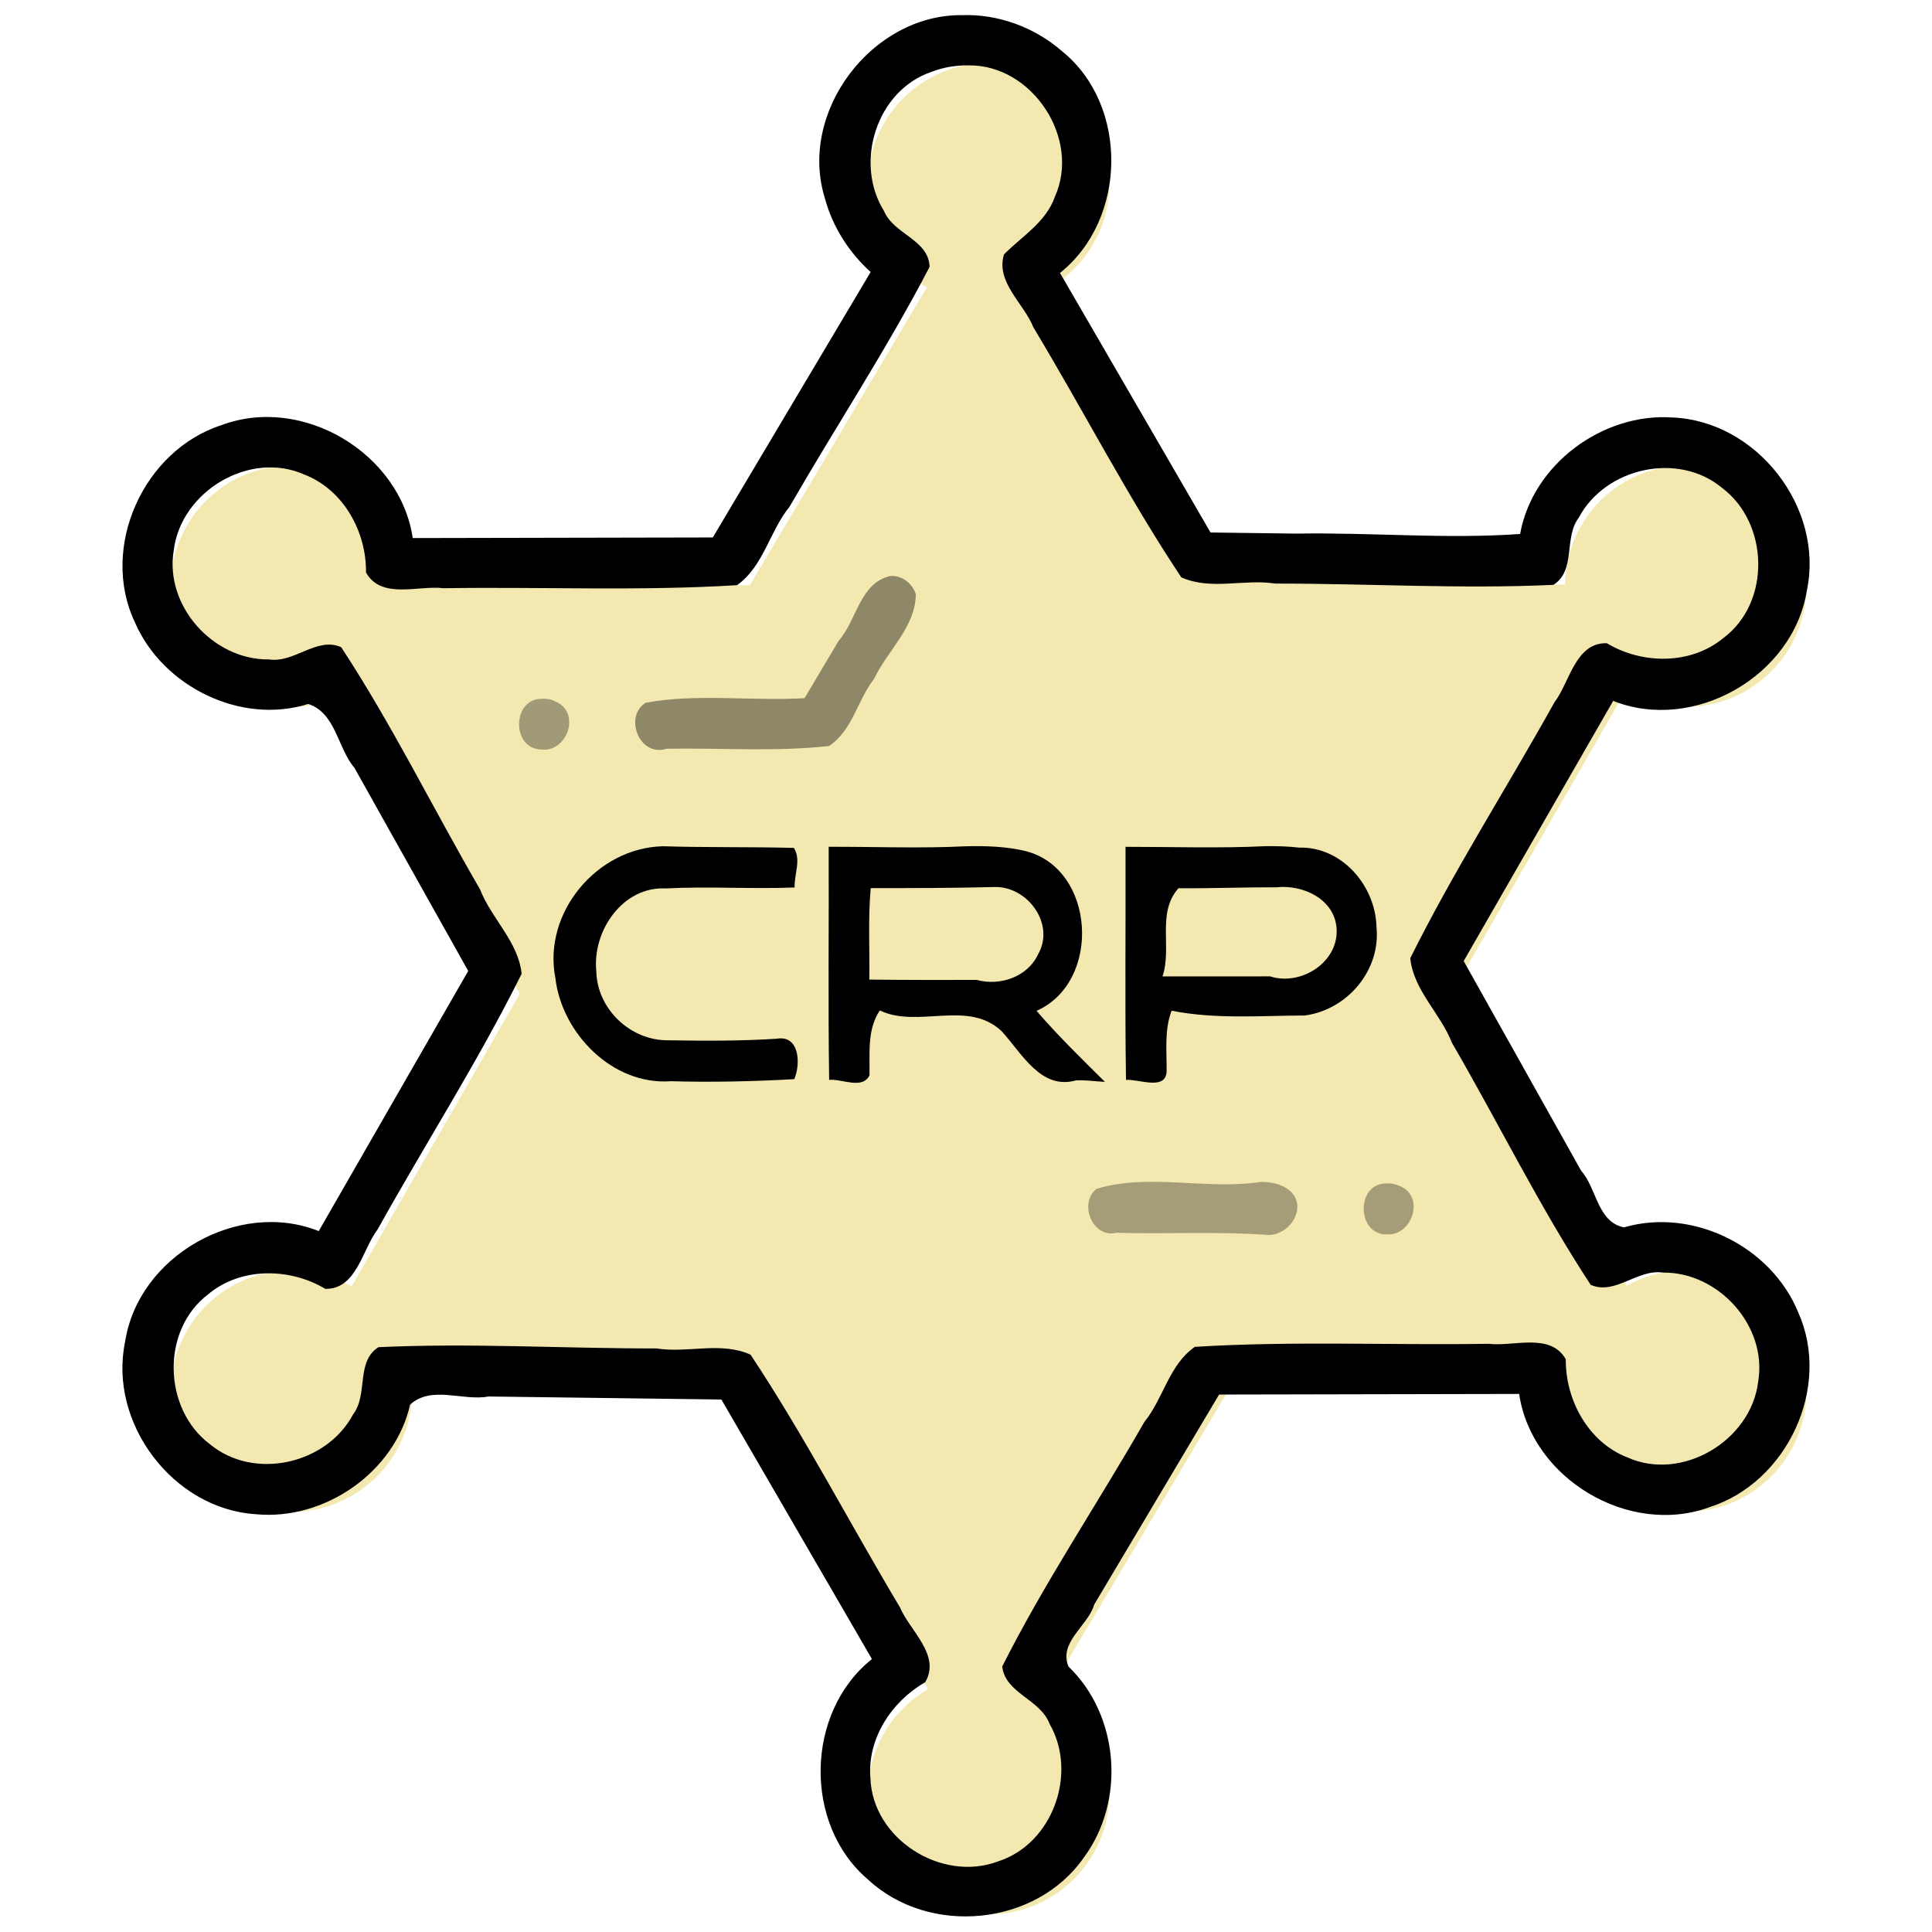 <?xml version="1.0" encoding="UTF-8" standalone="no"?>
<!-- Generator: Adobe Illustrator 19.0.0, SVG Export Plug-In . SVG Version: 6.00 Build 0)  -->

<svg
   xmlns:dc="http://purl.org/dc/elements/1.1/"
   xmlns:cc="http://creativecommons.org/ns#"
   xmlns:rdf="http://www.w3.org/1999/02/22-rdf-syntax-ns#"
   xmlns:svg="http://www.w3.org/2000/svg"
   xmlns="http://www.w3.org/2000/svg"
   xmlns:sodipodi="http://sodipodi.sourceforge.net/DTD/sodipodi-0.dtd"
   xmlns:inkscape="http://www.inkscape.org/namespaces/inkscape"
   version="1.1"
   id="Layer_1"
   x="0px"
   y="0px"
   viewBox="0 0 512 512"
   style="enable-background:new 0 0 512 512;"
   xml:space="preserve"
   sodipodi:docname="crp.svg"
   inkscape:version="0.92.4 (5da689c313, 2019-01-14)"><defs
   id="defs963"><filter
     style="color-interpolation-filters:sRGB;"
     inkscape:label="Drop Shadow"
     id="filter1193"><feFlood
       flood-opacity="0.82"
       flood-color="rgb(0,0,0)"
       result="flood"
       id="feFlood1183" /><feComposite
       in="flood"
       in2="SourceGraphic"
       operator="in"
       result="composite1"
       id="feComposite1185" /><feGaussianBlur
       in="composite1"
       stdDeviation="20.321"
       result="blur"
       id="feGaussianBlur1187" /><feOffset
       dx="6"
       dy="6"
       result="offset"
       id="feOffset1189" /><feComposite
       in="SourceGraphic"
       in2="offset"
       operator="over"
       result="composite2"
       id="feComposite1191" /></filter></defs><sodipodi:namedview
   pagecolor="#ffffff"
   bordercolor="#666666"
   borderopacity="1"
   objecttolerance="10"
   gridtolerance="10"
   guidetolerance="10"
   inkscape:pageopacity="0"
   inkscape:pageshadow="2"
   inkscape:window-width="1610"
   inkscape:window-height="986"
   id="namedview961"
   showgrid="false"
   inkscape:snap-text-baseline="true"
   inkscape:snap-bbox="true"
   inkscape:bbox-paths="true"
   inkscape:zoom="1.5742188"
   inkscape:cx="237.26055"
   inkscape:cy="256"
   inkscape:window-x="70"
   inkscape:window-y="27"
   inkscape:window-maximized="1"
   inkscape:current-layer="Layer_1" />
<g
   id="g914">
	<path
   style="fill:#e3cc49;fill-opacity:0.431;filter:url(#filter1193)"
   d="M272.344,441.827l46.931-78.915l89.457-0.181c0.033,11.029,5.767,21.74,16.005,27.647   c15.305,8.837,34.875,3.594,43.711-11.711c8.837-15.303,3.594-34.877-11.709-43.715c-10.131-5.844-22.127-5.524-31.645-0.204   l-44.873-80.102l44.568-77.564c9.567,5.487,21.711,5.878,31.949-0.033c15.303-8.837,20.546-28.407,11.709-43.711   c-8.835-15.31-28.405-20.552-43.711-11.714c-10.129,5.851-15.848,16.397-16.001,27.299l-91.809-1.183l-44.883-77.387   c9.531-5.536,15.942-15.859,15.942-27.682c0-17.672-14.328-32-32-32c-17.674,0-32.002,14.328-32.002,32   c0,11.698,6.276,21.923,15.642,27.505l-46.929,78.919l-89.457,0.177c-0.034-11.026-5.769-21.736-16.005-27.648   c-15.305-8.837-34.874-3.594-43.711,11.714c-8.837,15.303-3.594,34.873,11.709,43.711c10.131,5.849,22.127,5.524,31.645,0.208   l44.873,80.102l-44.568,77.56c-9.567-5.483-21.711-5.874-31.949,0.033c-15.303,8.837-20.546,28.407-11.709,43.715   c8.837,15.305,28.405,20.548,43.711,11.711c10.129-5.846,15.85-16.392,16.003-27.295l91.807,1.183l44.883,77.383   c-9.531,5.54-15.942,15.863-15.942,27.684c0,17.671,14.328,31.997,32.002,31.997c17.672,0,32-14.328,32-31.997   C287.988,457.638,281.711,447.409,272.344,441.827z"
   id="path910" />
	
<g
   aria-label="CRP"
   style="font-style:normal;font-weight:normal;font-size:40px;line-height:1.25;font-family:sans-serif;letter-spacing:0px;word-spacing:0px;fill:#000000;fill-opacity:1;stroke:none"
   id="text969"><path
     style="font-style:normal;font-variant:normal;font-weight:normal;font-stretch:normal;font-size:85.333px;font-family:'Good Times';-inkscape-font-specification:'Good Times, Normal';font-variant-ligatures:normal;font-variant-caps:normal;font-variant-numeric:normal;font-feature-settings:normal;text-align:start;writing-mode:lr-tb;text-anchor:start"
     d="m 175.717,224.266 c -17.491,0.377 -31.918,17.621 -28.543,34.889 1.663,14.554 15.061,28.542 30.661,27.378 10.65,0.32 22.24,0.045 32.652,-0.544 1.762,-4.077 1.391,-11.798 -4.668,-10.711 -9.571,0.617 -19.123,0.567 -28.711,0.412 -10.054,0.124 -18.874,-8.29 -19.08,-18.322 -1.075,-10.635 6.963,-22.518 18.445,-21.924 11.356,-0.587 22.847,0.196 34.115,-0.252 -0.156,-3.473 1.803,-7.304 -0.195,-10.486 -11.456,-0.303 -23.137,-0.078 -34.676,-0.439 z"
     id="path999"
     inkscape:connector-curvature="0" /><path
     style="font-style:normal;font-variant:normal;font-weight:normal;font-stretch:normal;font-size:85.333px;font-family:'Good Times';-inkscape-font-specification:'Good Times, Normal';font-variant-ligatures:normal;font-variant-caps:normal;font-variant-numeric:normal;font-feature-settings:normal;text-align:start;writing-mode:lr-tb;text-anchor:start"
     d="m 255.973,224.27 c -12.112,0.615 -24.242,0.094 -36.361,0.139 0.077,20.588 -0.185,41.178 0.121,61.766 3.412,-0.327 8.791,2.637 10.689,-1.195 0.128,-5.784 -0.687,-12.111 2.738,-17.201 10.115,4.847 23.372,-2.965 32.291,5.506 5.281,5.708 10.329,15.687 19.717,13.021 2.558,-0.127 5.103,0.282 7.654,0.4 -6.186,-6.131 -12.442,-12.212 -18.127,-18.82 17.352,-7.646 15.687,-37.786 -3.053,-42.379 -5.132,-1.21 -10.422,-1.358 -15.67,-1.236 z m 7.32,10.803 c 8.854,-0.442 16.472,9.727 11.803,17.84 -2.789,6.005 -10.13,8.454 -16.252,6.778 -9.488,0.013 -18.976,0.032 -28.463,-0.093 0.119,-8.08 -0.364,-16.178 0.369,-24.24 10.846,0.005 21.704,-0.004 32.543,-0.285 z"
     id="path1001"
     inkscape:connector-curvature="0" /><path
     style="font-style:normal;font-variant:normal;font-weight:normal;font-stretch:normal;font-size:85.333px;font-family:'Good Times';-inkscape-font-specification:'Good Times, Normal';font-variant-ligatures:normal;font-variant-caps:normal;font-variant-numeric:normal;font-feature-settings:normal;text-align:start;writing-mode:lr-tb;text-anchor:start"
     d="m 335.418,224.244 c -12.372,0.598 -24.759,0.173 -37.139,0.172 0.075,20.586 -0.184,41.174 0.119,61.76 3.579,-0.235 11.043,3.154 10.771,-2.844 0.017,-5.172 -0.582,-10.534 1.326,-15.484 11.595,2.308 23.601,1.307 35.301,1.266 11.271,-1.502 20.14,-11.995 18.988,-23.406 -0.227,-10.942 -9.158,-21.401 -20.546,-21.084 -2.926,-0.346 -5.878,-0.404 -8.821,-0.379 z m 2.768,10.912 c 7.118,-0.832 15.656,3.169 16.033,11.1 0.453,8.88 -9.58,15.101 -17.621,12.494 -9.509,0.002 -19.018,0.006 -28.527,0.008 2.59,-7.583 -1.608,-16.782 4.236,-23.367 8.628,0.071 17.251,-0.281 25.879,-0.234 z"
     id="path1003"
     inkscape:connector-curvature="0" /></g></g>
<g
   id="g928">
	<path
   style="fill:#000003"
   d="M 254.947,4.014 C 231.048,3.771 211.392,29.735 218.646,52.684 c 2.059,7.561 6.424,14.299 12.086,19.402 -13.947,23.447 -27.89,46.897 -41.834,70.346 -26.507,0.052 -53.013,0.104 -79.52,0.158 -3.332,-22.518 -29.214,-37.933 -50.594,-29.955 -20.762,6.627 -32.455,32.473 -23.02,52.32 7.353,16.989 28.065,27.226 45.922,21.6 7.326,2.402 7.748,11.667 12.229,16.909 10.056,17.949 20.11,35.9 30.167,53.849 -13.203,22.98 -26.408,45.959 -39.613,68.938 -21.318,-8.488 -47.83,6.597 -51.311,29.318 -4.502,21.455 12.631,44.304 34.59,45.709 18.187,1.777 36.868,-11.079 40.934,-29.043 5.723,-5.173 13.988,-0.871 20.756,-2.148 20.578,0.266 41.156,0.53 61.735,0.798 13.301,22.926 26.598,45.855 39.896,68.783 -17.657,14.067 -18.267,43.846 -0.982,58.479 16.215,15.028 44.448,12.286 57.104,-5.83 11.164,-15.003 9.468,-37.672 -4.035,-50.67 -2.692,-6.476 5.225,-10.811 6.824,-16.43 11.031,-18.548 22.063,-37.096 33.092,-55.644 26.507,-0.053 53.013,-0.107 79.52,-0.162 3.286,22.426 29.108,37.898 50.525,29.975 20.448,-6.539 32.294,-31.702 23.475,-51.492 -7.144,-17.58 -27.976,-27.933 -46.217,-22.629 -7.096,-1.412 -7.196,-10.355 -11.34,-14.982 -10.382,-18.531 -20.764,-37.062 -31.146,-55.592 13.203,-22.982 26.41,-45.963 39.615,-68.943 21.375,8.483 47.75,-6.565 51.348,-29.326 4.563,-21.902 -13.266,-44.907 -35.717,-45.787 -18.359,-1.244 -36.979,12.367 -40.287,30.877 -19.732,1.401 -39.544,-0.443 -59.309,-0.098 -7.579,-0.099 -15.159,-0.195 -22.738,-0.295 -13.301,-22.926 -26.597,-45.855 -39.895,-68.783 17.825,-14.198 18.265,-44.492 0.512,-58.785 -7.23,-6.315 -16.859,-9.862 -26.471,-9.535 z m 1.73,13.313 c 16.849,-0.239 29.819,19.376 22.883,34.797 -2.328,6.756 -8.821,10.561 -13.498,15.301 -2.232,7.385 5.264,12.946 7.787,19.308 13.219,21.964 25.062,45.025 39.207,66.268 7.888,3.528 16.569,0.36 24.926,1.653 24.543,-0.019 49.231,1.474 73.686,0.339 6.075,-3.847 2.673,-12.5 6.734,-17.828 7.028,-13.211 26.285,-17.585 37.957,-7.873 12.461,9.35 13.018,30.379 0.318,39.816 -8.65,7.136 -21.527,6.954 -30.869,1.346 -8.356,-0.179 -9.822,10.38 -13.881,15.697 -12.611,22.641 -26.715,44.687 -38.196,67.788 0.872,8.541 8.029,14.633 11.054,22.436 12.369,21.282 23.289,43.606 36.764,64.122 6.507,2.842 12.38,-4.272 19.164,-3.244 14.784,-0.172 27.772,14.249 25.201,29.018 -1.923,15.581 -20.247,26.462 -34.662,19.947 -10.384,-4.038 -16.401,-15.227 -16.309,-26.008 -4.088,-7.14 -13.814,-3.285 -20.42,-4.09 -25.925,0.415 -52.11,-0.796 -77.873,0.812 -6.827,4.705 -8.334,13.684 -13.398,19.924 -12.403,21.661 -26.479,42.566 -37.655,64.778 0.796,7.137 10.092,8.661 12.541,15.195 7.528,13.04 0.892,31.817 -13.662,36.469 -14.914,5.612 -33.274,-5.921 -33.811,-22.1 -0.86,-10.47 5.66,-20.327 14.514,-25.381 4.244,-7.182 -4.093,-13.679 -6.672,-19.838 -13.296,-22.242 -25.341,-45.473 -39.594,-66.97 -7.877,-3.578 -16.571,-0.333 -24.924,-1.655 -24.543,0.02 -49.232,-1.477 -73.686,-0.337 -6.081,3.842 -2.668,12.508 -6.736,17.83 -7.029,13.201 -26.271,17.575 -37.943,7.877 -12.425,-9.316 -13.021,-30.237 -0.445,-39.73 8.659,-7.243 21.627,-7.055 31.025,-1.436 8.317,0.169 9.797,-10.443 13.842,-15.704 12.604,-22.63 26.722,-44.689 38.194,-67.786 -0.878,-8.538 -8.028,-14.627 -11.051,-22.429 -12.372,-21.283 -23.291,-43.618 -36.773,-64.131 -6.497,-2.848 -12.353,4.267 -19.127,3.248 -14.754,0.185 -27.716,-14.164 -25.244,-28.904 1.871,-15.601 20.117,-26.603 34.67,-20.064 10.327,4.031 16.419,15.151 16.277,25.916 4.088,7.281 13.889,3.35 20.518,4.179 25.904,-0.397 52.068,0.792 77.811,-0.806 7.036,-4.983 8.617,-14.286 13.918,-20.794 12.25,-21.228 25.821,-41.854 37.107,-63.544 -0.187,-7.237 -9.479,-8.61 -12.068,-14.805 -7.993,-12.781 -1.993,-31.992 12.594,-36.895 3.115,-1.219 6.466,-1.757 9.805,-1.711 z"
   id="path916"
   inkscape:connector-curvature="0" />
	<path
   style="fill:#000003;fill-opacity:0.415"
   d="m 235.918,152.648 c -8.095,1.877 -8.804,11.64 -13.661,17.162 -3.015,5.072 -6.031,10.142 -9.046,15.215 -14.021,0.816 -28.667,-1.295 -42.113,1.213 -5.879,3.734 -1.603,14.526 5.566,12.182 14.32,-0.243 28.906,0.848 43.027,-0.723 6.219,-4.066 7.537,-12.159 11.939,-17.779 3.553,-7.51 10.977,-13.729 11.074,-22.395 -0.821,-2.892 -3.743,-5.129 -6.787,-4.875 z"
   id="path918"
   inkscape:connector-curvature="0" />
	<path
   style="fill:#000003;fill-opacity:0.328"
   d="m 334.051,313.227 c -14.441,2.198 -29.385,-2.386 -43.453,1.816 -4.854,3.846 -1.043,13.207 5.262,11.648 13.47,0.402 27.019,-0.412 40.436,0.594 5.988,-0.152 10.509,-8.036 5.062,-12.096 -2.097,-1.505 -4.771,-1.998 -7.307,-1.963 z"
   id="path920"
   inkscape:connector-curvature="0" />
	<path
   style="fill:#000003;fill-opacity:0.328"
   d="m 367.385,313.635 c -8.134,-0.125 -7.962,13.859 0.357,13.496 6.646,0.182 9.889,-10.099 3.219,-12.816 -1.103,-0.541 -2.352,-0.78 -3.576,-0.68 z"
   id="path922"
   inkscape:connector-curvature="0" />
	<path
   style="fill:#000003;fill-opacity:0.336"
   d="m 143.586,185.193 c -7.759,-0.148 -8.184,13.013 -0.346,13.426 7.015,1.047 10.889,-9.779 3.984,-12.713 -1.114,-0.571 -2.391,-0.823 -3.639,-0.713 z"
   id="path924"
   inkscape:connector-curvature="0" />
	
</g>
<g
   id="g930">
</g>
<g
   id="g932">
</g>
<g
   id="g934">
</g>
<g
   id="g936">
</g>
<g
   id="g938">
</g>
<g
   id="g940">
</g>
<g
   id="g942">
</g>
<g
   id="g944">
</g>
<g
   id="g946">
</g>
<g
   id="g948">
</g>
<g
   id="g950">
</g>
<g
   id="g952">
</g>
<g
   id="g954">
</g>
<g
   id="g956">
</g>
<g
   id="g958">
</g>
</svg>